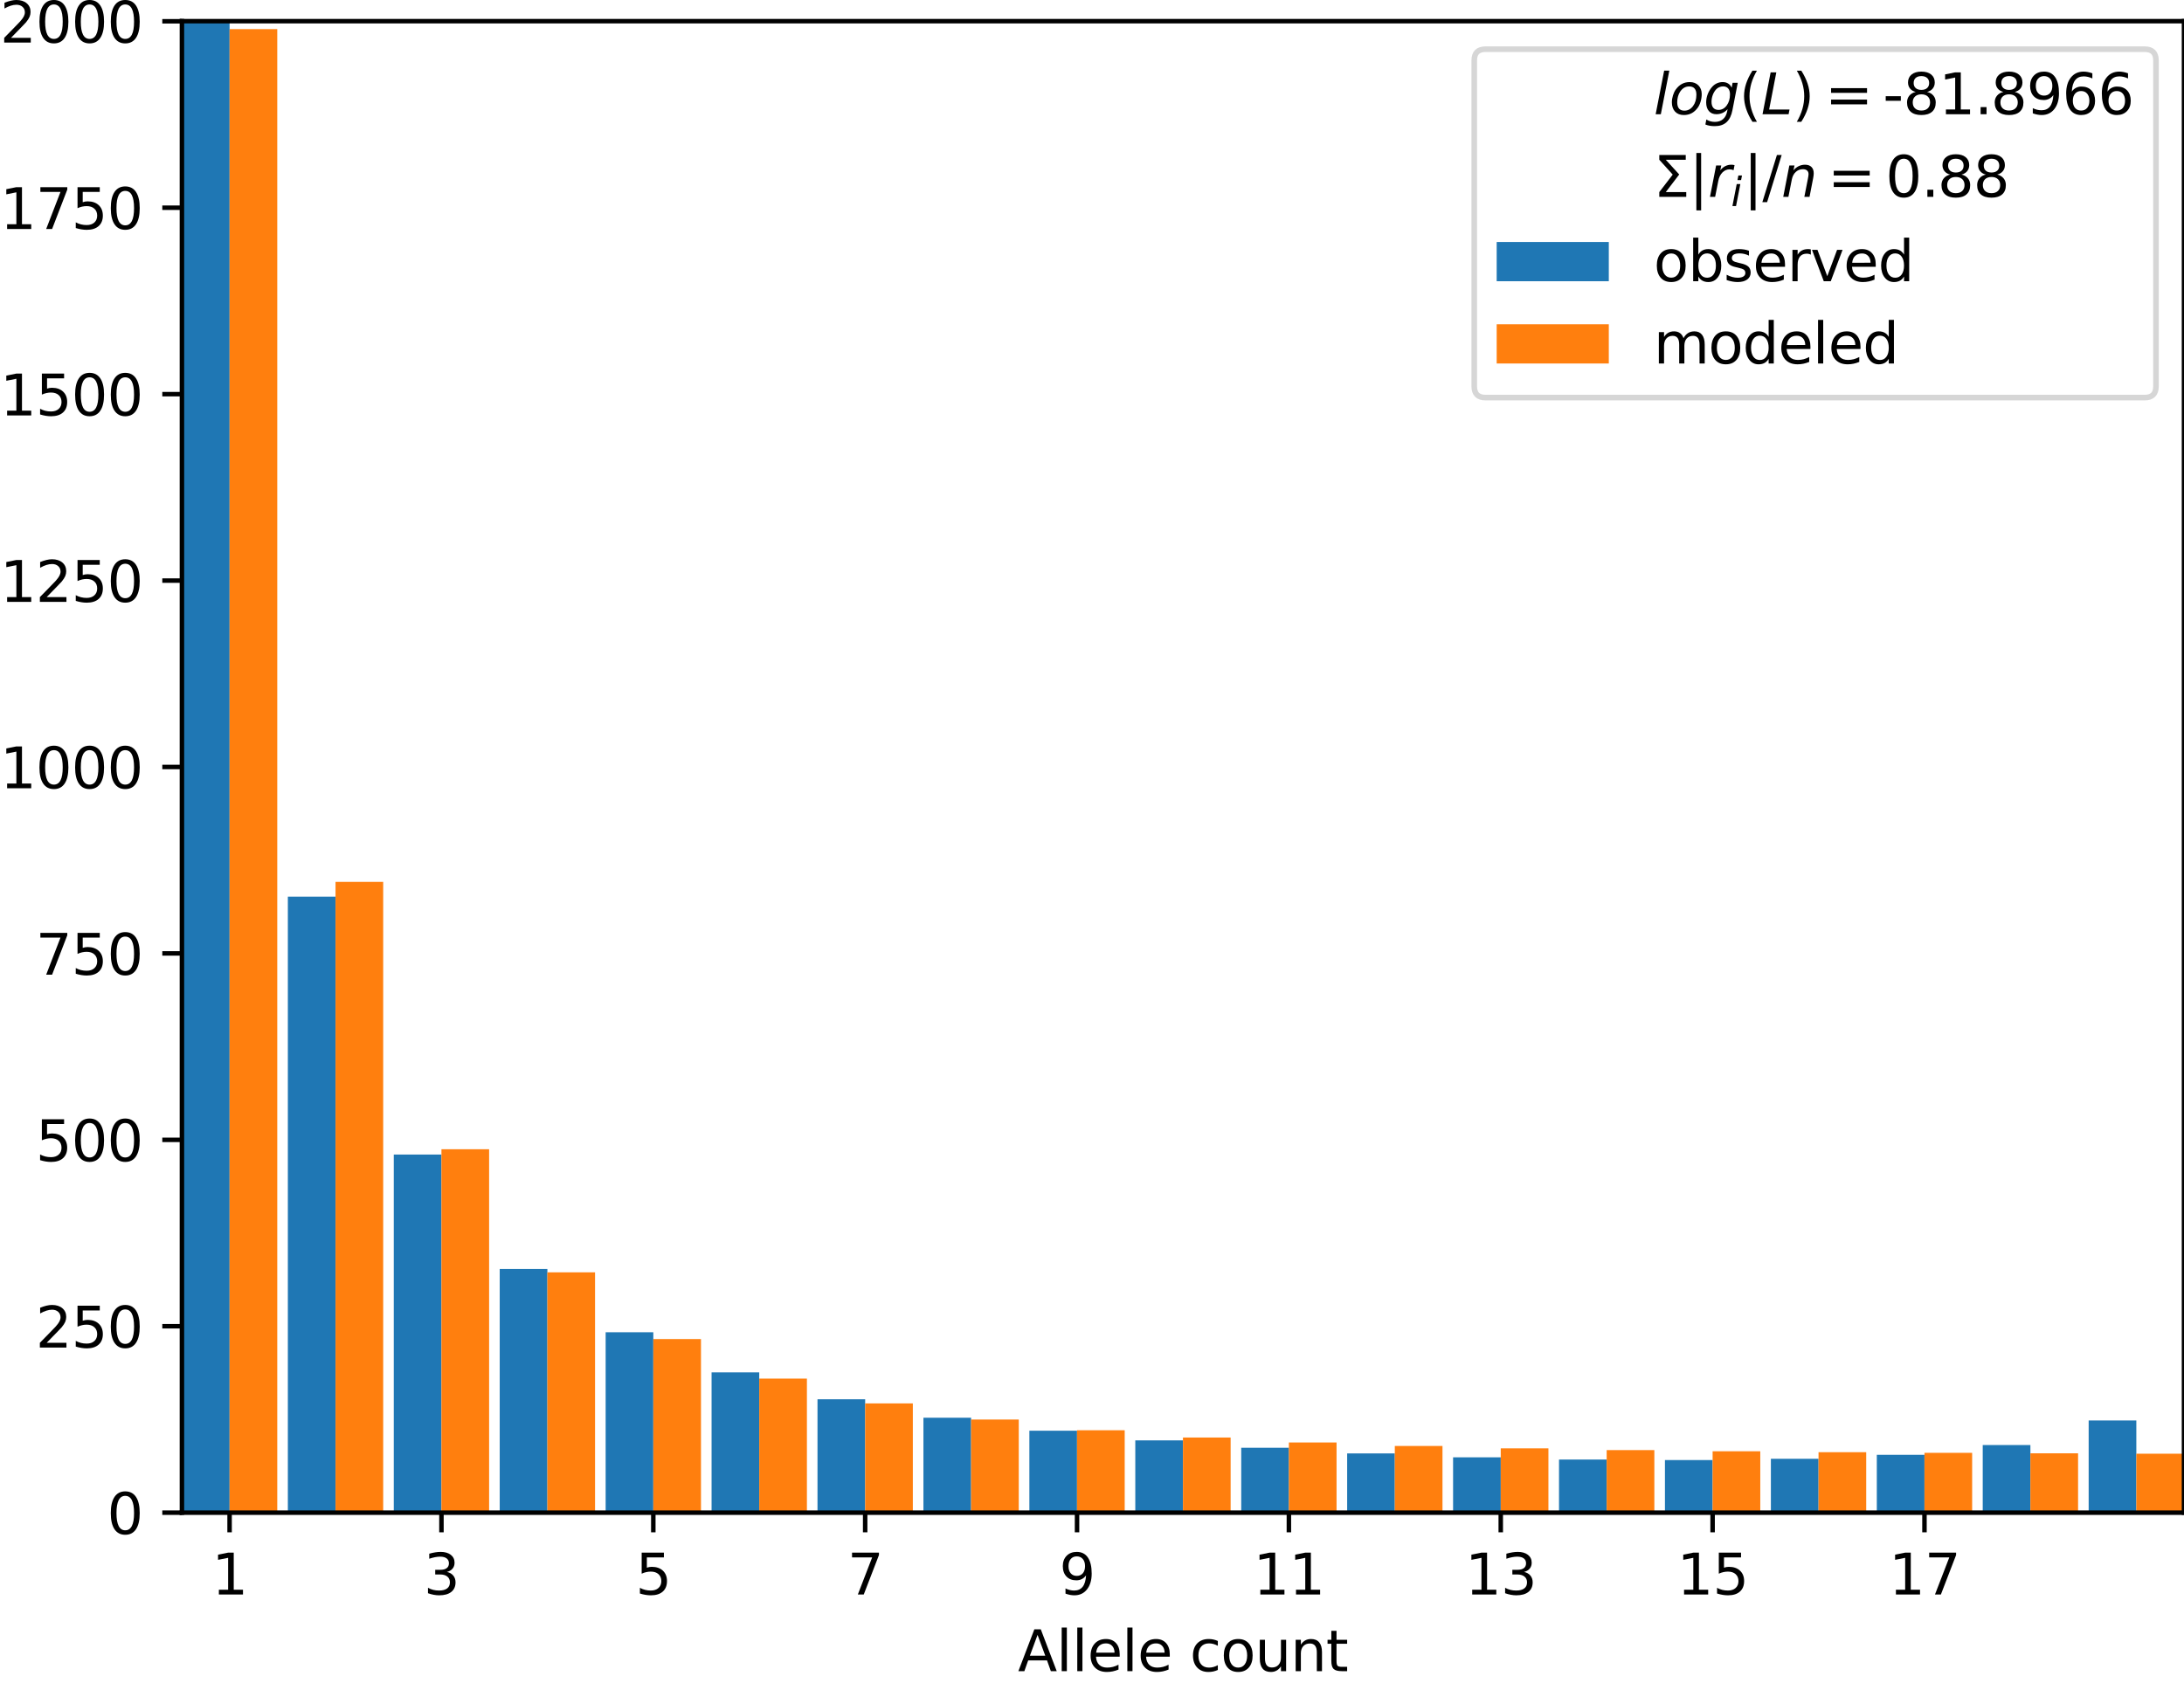 <?xml version="1.0" encoding="utf-8" standalone="no"?>
<!DOCTYPE svg PUBLIC "-//W3C//DTD SVG 1.1//EN"
  "http://www.w3.org/Graphics/SVG/1.1/DTD/svg11.dtd">
<svg height="300.247pt" version="1.1" viewBox="0 0 389.57 300.247" width="389.57pt" xmlns="http://www.w3.org/2000/svg" xmlns:xlink="http://www.w3.org/1999/xlink">
 <defs>
  <style type="text/css">*{stroke-linecap:butt;stroke-linejoin:round;}</style>
 </defs>
 <g id="figure_1">
  <g id="patch_1">
   <path d="M 0 300.247 
L 389.57 300.247 
L 389.57 0 
L 0 0 
z
" style="fill:#ffffff;"/>
  </g>
  <g id="axes_1">
   <g id="patch_2">
    <path d="M 32.45 269.891 
L 389.57 269.891 
L 389.57 3.779 
L 32.45 3.779 
z
" style="fill:#ffffff;"/>
   </g>
   <g id="patch_3">
    <path clip-path="url(#p13cda74106)" d="M 32.45 269.891 
L 40.953 269.891 
L 40.953 3.779 
L 32.45 3.779 
z
" style="fill:#1f77b4;"/>
   </g>
   <g id="patch_4">
    <path clip-path="url(#p13cda74106)" d="M 51.345 269.891 
L 59.848 269.891 
L 59.848 159.982 
L 51.345 159.982 
z
" style="fill:#1f77b4;"/>
   </g>
   <g id="patch_5">
    <path clip-path="url(#p13cda74106)" d="M 70.24 269.891 
L 78.743 269.891 
L 78.743 205.99 
L 70.24 205.99 
z
" style="fill:#1f77b4;"/>
   </g>
   <g id="patch_6">
    <path clip-path="url(#p13cda74106)" d="M 89.136 269.891 
L 97.639 269.891 
L 97.639 226.407 
L 89.136 226.407 
z
" style="fill:#1f77b4;"/>
   </g>
   <g id="patch_7">
    <path clip-path="url(#p13cda74106)" d="M 108.031 269.891 
L 116.534 269.891 
L 116.534 237.696 
L 108.031 237.696 
z
" style="fill:#1f77b4;"/>
   </g>
   <g id="patch_8">
    <path clip-path="url(#p13cda74106)" d="M 126.926 269.891 
L 135.429 269.891 
L 135.429 244.853 
L 126.926 244.853 
z
" style="fill:#1f77b4;"/>
   </g>
   <g id="patch_9">
    <path clip-path="url(#p13cda74106)" d="M 145.821 269.891 
L 154.324 269.891 
L 154.324 249.659 
L 145.821 249.659 
z
" style="fill:#1f77b4;"/>
   </g>
   <g id="patch_10">
    <path clip-path="url(#p13cda74106)" d="M 164.717 269.891 
L 173.22 269.891 
L 173.22 252.951 
L 164.717 252.951 
z
" style="fill:#1f77b4;"/>
   </g>
   <g id="patch_11">
    <path clip-path="url(#p13cda74106)" d="M 183.612 269.891 
L 192.115 269.891 
L 192.115 255.272 
L 183.612 255.272 
z
" style="fill:#1f77b4;"/>
   </g>
   <g id="patch_12">
    <path clip-path="url(#p13cda74106)" d="M 202.507 269.891 
L 211.01 269.891 
L 211.01 256.989 
L 202.507 256.989 
z
" style="fill:#1f77b4;"/>
   </g>
   <g id="patch_13">
    <path clip-path="url(#p13cda74106)" d="M 221.402 269.891 
L 229.905 269.891 
L 229.905 258.309 
L 221.402 258.309 
z
" style="fill:#1f77b4;"/>
   </g>
   <g id="patch_14">
    <path clip-path="url(#p13cda74106)" d="M 240.298 269.891 
L 248.8 269.891 
L 248.8 259.314 
L 240.298 259.314 
z
" style="fill:#1f77b4;"/>
   </g>
   <g id="patch_15">
    <path clip-path="url(#p13cda74106)" d="M 259.193 269.891 
L 267.696 269.891 
L 267.696 260.013 
L 259.193 260.013 
z
" style="fill:#1f77b4;"/>
   </g>
   <g id="patch_16">
    <path clip-path="url(#p13cda74106)" d="M 278.088 269.891 
L 286.591 269.891 
L 286.591 260.405 
L 278.088 260.405 
z
" style="fill:#1f77b4;"/>
   </g>
   <g id="patch_17">
    <path clip-path="url(#p13cda74106)" d="M 296.983 269.891 
L 305.486 269.891 
L 305.486 260.498 
L 296.983 260.498 
z
" style="fill:#1f77b4;"/>
   </g>
   <g id="patch_18">
    <path clip-path="url(#p13cda74106)" d="M 315.879 269.891 
L 324.381 269.891 
L 324.381 260.276 
L 315.879 260.276 
z
" style="fill:#1f77b4;"/>
   </g>
   <g id="patch_19">
    <path clip-path="url(#p13cda74106)" d="M 334.774 269.891 
L 343.277 269.891 
L 343.277 259.573 
L 334.774 259.573 
z
" style="fill:#1f77b4;"/>
   </g>
   <g id="patch_20">
    <path clip-path="url(#p13cda74106)" d="M 353.669 269.891 
L 362.172 269.891 
L 362.172 257.819 
L 353.669 257.819 
z
" style="fill:#1f77b4;"/>
   </g>
   <g id="patch_21">
    <path clip-path="url(#p13cda74106)" d="M 372.564 269.891 
L 381.067 269.891 
L 381.067 253.435 
L 372.564 253.435 
z
" style="fill:#1f77b4;"/>
   </g>
   <g id="patch_22">
    <path clip-path="url(#p13cda74106)" d="M 40.953 269.891 
L 49.456 269.891 
L 49.456 5.192 
L 40.953 5.192 
z
" style="fill:#ff7f0e;"/>
   </g>
   <g id="patch_23">
    <path clip-path="url(#p13cda74106)" d="M 59.848 269.891 
L 68.351 269.891 
L 68.351 157.341 
L 59.848 157.341 
z
" style="fill:#ff7f0e;"/>
   </g>
   <g id="patch_24">
    <path clip-path="url(#p13cda74106)" d="M 78.743 269.891 
L 87.246 269.891 
L 87.246 205.052 
L 78.743 205.052 
z
" style="fill:#ff7f0e;"/>
   </g>
   <g id="patch_25">
    <path clip-path="url(#p13cda74106)" d="M 97.639 269.891 
L 106.141 269.891 
L 106.141 227.007 
L 97.639 227.007 
z
" style="fill:#ff7f0e;"/>
   </g>
   <g id="patch_26">
    <path clip-path="url(#p13cda74106)" d="M 116.534 269.891 
L 125.037 269.891 
L 125.037 238.912 
L 116.534 238.912 
z
" style="fill:#ff7f0e;"/>
   </g>
   <g id="patch_27">
    <path clip-path="url(#p13cda74106)" d="M 135.429 269.891 
L 143.932 269.891 
L 143.932 245.973 
L 135.429 245.973 
z
" style="fill:#ff7f0e;"/>
   </g>
   <g id="patch_28">
    <path clip-path="url(#p13cda74106)" d="M 154.324 269.891 
L 162.827 269.891 
L 162.827 250.397 
L 154.324 250.397 
z
" style="fill:#ff7f0e;"/>
   </g>
   <g id="patch_29">
    <path clip-path="url(#p13cda74106)" d="M 173.22 269.891 
L 181.722 269.891 
L 181.722 253.271 
L 173.22 253.271 
z
" style="fill:#ff7f0e;"/>
   </g>
   <g id="patch_30">
    <path clip-path="url(#p13cda74106)" d="M 192.115 269.891 
L 200.618 269.891 
L 200.618 255.184 
L 192.115 255.184 
z
" style="fill:#ff7f0e;"/>
   </g>
   <g id="patch_31">
    <path clip-path="url(#p13cda74106)" d="M 211.01 269.891 
L 219.513 269.891 
L 219.513 256.48 
L 211.01 256.48 
z
" style="fill:#ff7f0e;"/>
   </g>
   <g id="patch_32">
    <path clip-path="url(#p13cda74106)" d="M 229.905 269.891 
L 238.408 269.891 
L 238.408 257.37 
L 229.905 257.37 
z
" style="fill:#ff7f0e;"/>
   </g>
   <g id="patch_33">
    <path clip-path="url(#p13cda74106)" d="M 248.8 269.891 
L 257.303 269.891 
L 257.303 257.987 
L 248.8 257.987 
z
" style="fill:#ff7f0e;"/>
   </g>
   <g id="patch_34">
    <path clip-path="url(#p13cda74106)" d="M 267.696 269.891 
L 276.199 269.891 
L 276.199 258.418 
L 267.696 258.418 
z
" style="fill:#ff7f0e;"/>
   </g>
   <g id="patch_35">
    <path clip-path="url(#p13cda74106)" d="M 286.591 269.891 
L 295.094 269.891 
L 295.094 258.722 
L 286.591 258.722 
z
" style="fill:#ff7f0e;"/>
   </g>
   <g id="patch_36">
    <path clip-path="url(#p13cda74106)" d="M 305.486 269.891 
L 313.989 269.891 
L 313.989 258.939 
L 305.486 258.939 
z
" style="fill:#ff7f0e;"/>
   </g>
   <g id="patch_37">
    <path clip-path="url(#p13cda74106)" d="M 324.381 269.891 
L 332.884 269.891 
L 332.884 259.097 
L 324.381 259.097 
z
" style="fill:#ff7f0e;"/>
   </g>
   <g id="patch_38">
    <path clip-path="url(#p13cda74106)" d="M 343.277 269.891 
L 351.78 269.891 
L 351.78 259.212 
L 343.277 259.212 
z
" style="fill:#ff7f0e;"/>
   </g>
   <g id="patch_39">
    <path clip-path="url(#p13cda74106)" d="M 362.172 269.891 
L 370.675 269.891 
L 370.675 259.3 
L 362.172 259.3 
z
" style="fill:#ff7f0e;"/>
   </g>
   <g id="patch_40">
    <path clip-path="url(#p13cda74106)" d="M 381.067 269.891 
L 389.57 269.891 
L 389.57 259.368 
L 381.067 259.368 
z
" style="fill:#ff7f0e;"/>
   </g>
   <g id="matplotlib.axis_1">
    <g id="xtick_1">
     <g id="line2d_1">
      <defs>
       <path d="M 0 0 
L 0 3.5 
" id="md0157e861e" style="stroke:#000000;stroke-width:0.8;"/>
      </defs>
      <g>
       <use style="stroke:#000000;stroke-width:0.8;" x="40.953" xlink:href="#md0157e861e" y="269.891"/>
      </g>
     </g>
     <g id="text_1">
      <!-- 1 -->
      <g transform="translate(37.772 284.489)scale(0.1 -0.1)">
       <defs>
        <path d="M 794 531 
L 1825 531 
L 1825 4091 
L 703 3866 
L 703 4441 
L 1819 4666 
L 2450 4666 
L 2450 531 
L 3481 531 
L 3481 0 
L 794 0 
L 794 531 
z
" id="DejaVuSans-31" transform="scale(0.016)"/>
       </defs>
       <use xlink:href="#DejaVuSans-31"/>
      </g>
     </g>
    </g>
    <g id="xtick_2">
     <g id="line2d_2">
      <g>
       <use style="stroke:#000000;stroke-width:0.8;" x="78.743" xlink:href="#md0157e861e" y="269.891"/>
      </g>
     </g>
     <g id="text_2">
      <!-- 3 -->
      <g transform="translate(75.562 284.489)scale(0.1 -0.1)">
       <defs>
        <path d="M 2597 2516 
Q 3050 2419 3304 2112 
Q 3559 1806 3559 1356 
Q 3559 666 3084 287 
Q 2609 -91 1734 -91 
Q 1441 -91 1130 -33 
Q 819 25 488 141 
L 488 750 
Q 750 597 1062 519 
Q 1375 441 1716 441 
Q 2309 441 2620 675 
Q 2931 909 2931 1356 
Q 2931 1769 2642 2001 
Q 2353 2234 1838 2234 
L 1294 2234 
L 1294 2753 
L 1863 2753 
Q 2328 2753 2575 2939 
Q 2822 3125 2822 3475 
Q 2822 3834 2567 4026 
Q 2313 4219 1838 4219 
Q 1578 4219 1281 4162 
Q 984 4106 628 3988 
L 628 4550 
Q 988 4650 1302 4700 
Q 1616 4750 1894 4750 
Q 2613 4750 3031 4423 
Q 3450 4097 3450 3541 
Q 3450 3153 3228 2886 
Q 3006 2619 2597 2516 
z
" id="DejaVuSans-33" transform="scale(0.016)"/>
       </defs>
       <use xlink:href="#DejaVuSans-33"/>
      </g>
     </g>
    </g>
    <g id="xtick_3">
     <g id="line2d_3">
      <g>
       <use style="stroke:#000000;stroke-width:0.8;" x="116.534" xlink:href="#md0157e861e" y="269.891"/>
      </g>
     </g>
     <g id="text_3">
      <!-- 5 -->
      <g transform="translate(113.353 284.489)scale(0.1 -0.1)">
       <defs>
        <path d="M 691 4666 
L 3169 4666 
L 3169 4134 
L 1269 4134 
L 1269 2991 
Q 1406 3038 1543 3061 
Q 1681 3084 1819 3084 
Q 2600 3084 3056 2656 
Q 3513 2228 3513 1497 
Q 3513 744 3044 326 
Q 2575 -91 1722 -91 
Q 1428 -91 1123 -41 
Q 819 9 494 109 
L 494 744 
Q 775 591 1075 516 
Q 1375 441 1709 441 
Q 2250 441 2565 725 
Q 2881 1009 2881 1497 
Q 2881 1984 2565 2268 
Q 2250 2553 1709 2553 
Q 1456 2553 1204 2497 
Q 953 2441 691 2322 
L 691 4666 
z
" id="DejaVuSans-35" transform="scale(0.016)"/>
       </defs>
       <use xlink:href="#DejaVuSans-35"/>
      </g>
     </g>
    </g>
    <g id="xtick_4">
     <g id="line2d_4">
      <g>
       <use style="stroke:#000000;stroke-width:0.8;" x="154.324" xlink:href="#md0157e861e" y="269.891"/>
      </g>
     </g>
     <g id="text_4">
      <!-- 7 -->
      <g transform="translate(151.143 284.489)scale(0.1 -0.1)">
       <defs>
        <path d="M 525 4666 
L 3525 4666 
L 3525 4397 
L 1831 0 
L 1172 0 
L 2766 4134 
L 525 4134 
L 525 4666 
z
" id="DejaVuSans-37" transform="scale(0.016)"/>
       </defs>
       <use xlink:href="#DejaVuSans-37"/>
      </g>
     </g>
    </g>
    <g id="xtick_5">
     <g id="line2d_5">
      <g>
       <use style="stroke:#000000;stroke-width:0.8;" x="192.115" xlink:href="#md0157e861e" y="269.891"/>
      </g>
     </g>
     <g id="text_5">
      <!-- 9 -->
      <g transform="translate(188.934 284.489)scale(0.1 -0.1)">
       <defs>
        <path d="M 703 97 
L 703 672 
Q 941 559 1184 500 
Q 1428 441 1663 441 
Q 2288 441 2617 861 
Q 2947 1281 2994 2138 
Q 2813 1869 2534 1725 
Q 2256 1581 1919 1581 
Q 1219 1581 811 2004 
Q 403 2428 403 3163 
Q 403 3881 828 4315 
Q 1253 4750 1959 4750 
Q 2769 4750 3195 4129 
Q 3622 3509 3622 2328 
Q 3622 1225 3098 567 
Q 2575 -91 1691 -91 
Q 1453 -91 1209 -44 
Q 966 3 703 97 
z
M 1959 2075 
Q 2384 2075 2632 2365 
Q 2881 2656 2881 3163 
Q 2881 3666 2632 3958 
Q 2384 4250 1959 4250 
Q 1534 4250 1286 3958 
Q 1038 3666 1038 3163 
Q 1038 2656 1286 2365 
Q 1534 2075 1959 2075 
z
" id="DejaVuSans-39" transform="scale(0.016)"/>
       </defs>
       <use xlink:href="#DejaVuSans-39"/>
      </g>
     </g>
    </g>
    <g id="xtick_6">
     <g id="line2d_6">
      <g>
       <use style="stroke:#000000;stroke-width:0.8;" x="229.905" xlink:href="#md0157e861e" y="269.891"/>
      </g>
     </g>
     <g id="text_6">
      <!-- 11 -->
      <g transform="translate(223.543 284.489)scale(0.1 -0.1)">
       <use xlink:href="#DejaVuSans-31"/>
       <use x="63.623" xlink:href="#DejaVuSans-31"/>
      </g>
     </g>
    </g>
    <g id="xtick_7">
     <g id="line2d_7">
      <g>
       <use style="stroke:#000000;stroke-width:0.8;" x="267.696" xlink:href="#md0157e861e" y="269.891"/>
      </g>
     </g>
     <g id="text_7">
      <!-- 13 -->
      <g transform="translate(261.333 284.489)scale(0.1 -0.1)">
       <use xlink:href="#DejaVuSans-31"/>
       <use x="63.623" xlink:href="#DejaVuSans-33"/>
      </g>
     </g>
    </g>
    <g id="xtick_8">
     <g id="line2d_8">
      <g>
       <use style="stroke:#000000;stroke-width:0.8;" x="305.486" xlink:href="#md0157e861e" y="269.891"/>
      </g>
     </g>
     <g id="text_8">
      <!-- 15 -->
      <g transform="translate(299.124 284.489)scale(0.1 -0.1)">
       <use xlink:href="#DejaVuSans-31"/>
       <use x="63.623" xlink:href="#DejaVuSans-35"/>
      </g>
     </g>
    </g>
    <g id="xtick_9">
     <g id="line2d_9">
      <g>
       <use style="stroke:#000000;stroke-width:0.8;" x="343.277" xlink:href="#md0157e861e" y="269.891"/>
      </g>
     </g>
     <g id="text_9">
      <!-- 17 -->
      <g transform="translate(336.914 284.489)scale(0.1 -0.1)">
       <use xlink:href="#DejaVuSans-31"/>
       <use x="63.623" xlink:href="#DejaVuSans-37"/>
      </g>
     </g>
    </g>
    <g id="text_10">
     <!-- Allele count -->
     <g transform="translate(181.574 298.167)scale(0.1 -0.1)">
      <defs>
       <path d="M 2188 4044 
L 1331 1722 
L 3047 1722 
L 2188 4044 
z
M 1831 4666 
L 2547 4666 
L 4325 0 
L 3669 0 
L 3244 1197 
L 1141 1197 
L 716 0 
L 50 0 
L 1831 4666 
z
" id="DejaVuSans-41" transform="scale(0.016)"/>
       <path d="M 603 4863 
L 1178 4863 
L 1178 0 
L 603 0 
L 603 4863 
z
" id="DejaVuSans-6c" transform="scale(0.016)"/>
       <path d="M 3597 1894 
L 3597 1613 
L 953 1613 
Q 991 1019 1311 708 
Q 1631 397 2203 397 
Q 2534 397 2845 478 
Q 3156 559 3463 722 
L 3463 178 
Q 3153 47 2828 -22 
Q 2503 -91 2169 -91 
Q 1331 -91 842 396 
Q 353 884 353 1716 
Q 353 2575 817 3079 
Q 1281 3584 2069 3584 
Q 2775 3584 3186 3129 
Q 3597 2675 3597 1894 
z
M 3022 2063 
Q 3016 2534 2758 2815 
Q 2500 3097 2075 3097 
Q 1594 3097 1305 2825 
Q 1016 2553 972 2059 
L 3022 2063 
z
" id="DejaVuSans-65" transform="scale(0.016)"/>
       <path id="DejaVuSans-20" transform="scale(0.016)"/>
       <path d="M 3122 3366 
L 3122 2828 
Q 2878 2963 2633 3030 
Q 2388 3097 2138 3097 
Q 1578 3097 1268 2742 
Q 959 2388 959 1747 
Q 959 1106 1268 751 
Q 1578 397 2138 397 
Q 2388 397 2633 464 
Q 2878 531 3122 666 
L 3122 134 
Q 2881 22 2623 -34 
Q 2366 -91 2075 -91 
Q 1284 -91 818 406 
Q 353 903 353 1747 
Q 353 2603 823 3093 
Q 1294 3584 2113 3584 
Q 2378 3584 2631 3529 
Q 2884 3475 3122 3366 
z
" id="DejaVuSans-63" transform="scale(0.016)"/>
       <path d="M 1959 3097 
Q 1497 3097 1228 2736 
Q 959 2375 959 1747 
Q 959 1119 1226 758 
Q 1494 397 1959 397 
Q 2419 397 2687 759 
Q 2956 1122 2956 1747 
Q 2956 2369 2687 2733 
Q 2419 3097 1959 3097 
z
M 1959 3584 
Q 2709 3584 3137 3096 
Q 3566 2609 3566 1747 
Q 3566 888 3137 398 
Q 2709 -91 1959 -91 
Q 1206 -91 779 398 
Q 353 888 353 1747 
Q 353 2609 779 3096 
Q 1206 3584 1959 3584 
z
" id="DejaVuSans-6f" transform="scale(0.016)"/>
       <path d="M 544 1381 
L 544 3500 
L 1119 3500 
L 1119 1403 
Q 1119 906 1312 657 
Q 1506 409 1894 409 
Q 2359 409 2629 706 
Q 2900 1003 2900 1516 
L 2900 3500 
L 3475 3500 
L 3475 0 
L 2900 0 
L 2900 538 
Q 2691 219 2414 64 
Q 2138 -91 1772 -91 
Q 1169 -91 856 284 
Q 544 659 544 1381 
z
M 1991 3584 
L 1991 3584 
z
" id="DejaVuSans-75" transform="scale(0.016)"/>
       <path d="M 3513 2113 
L 3513 0 
L 2938 0 
L 2938 2094 
Q 2938 2591 2744 2837 
Q 2550 3084 2163 3084 
Q 1697 3084 1428 2787 
Q 1159 2491 1159 1978 
L 1159 0 
L 581 0 
L 581 3500 
L 1159 3500 
L 1159 2956 
Q 1366 3272 1645 3428 
Q 1925 3584 2291 3584 
Q 2894 3584 3203 3211 
Q 3513 2838 3513 2113 
z
" id="DejaVuSans-6e" transform="scale(0.016)"/>
       <path d="M 1172 4494 
L 1172 3500 
L 2356 3500 
L 2356 3053 
L 1172 3053 
L 1172 1153 
Q 1172 725 1289 603 
Q 1406 481 1766 481 
L 2356 481 
L 2356 0 
L 1766 0 
Q 1100 0 847 248 
Q 594 497 594 1153 
L 594 3053 
L 172 3053 
L 172 3500 
L 594 3500 
L 594 4494 
L 1172 4494 
z
" id="DejaVuSans-74" transform="scale(0.016)"/>
      </defs>
      <use xlink:href="#DejaVuSans-41"/>
      <use x="68.408" xlink:href="#DejaVuSans-6c"/>
      <use x="96.191" xlink:href="#DejaVuSans-6c"/>
      <use x="123.975" xlink:href="#DejaVuSans-65"/>
      <use x="185.498" xlink:href="#DejaVuSans-6c"/>
      <use x="213.281" xlink:href="#DejaVuSans-65"/>
      <use x="274.805" xlink:href="#DejaVuSans-20"/>
      <use x="306.592" xlink:href="#DejaVuSans-63"/>
      <use x="361.572" xlink:href="#DejaVuSans-6f"/>
      <use x="422.754" xlink:href="#DejaVuSans-75"/>
      <use x="486.133" xlink:href="#DejaVuSans-6e"/>
      <use x="549.512" xlink:href="#DejaVuSans-74"/>
     </g>
    </g>
   </g>
   <g id="matplotlib.axis_2">
    <g id="ytick_1">
     <g id="line2d_10">
      <defs>
       <path d="M 0 0 
L -3.5 0 
" id="mc5be5bff70" style="stroke:#000000;stroke-width:0.8;"/>
      </defs>
      <g>
       <use style="stroke:#000000;stroke-width:0.8;" x="32.45" xlink:href="#mc5be5bff70" y="269.891"/>
      </g>
     </g>
     <g id="text_11">
      <!-- 0 -->
      <g transform="translate(19.087 273.69)scale(0.1 -0.1)">
       <defs>
        <path d="M 2034 4250 
Q 1547 4250 1301 3770 
Q 1056 3291 1056 2328 
Q 1056 1369 1301 889 
Q 1547 409 2034 409 
Q 2525 409 2770 889 
Q 3016 1369 3016 2328 
Q 3016 3291 2770 3770 
Q 2525 4250 2034 4250 
z
M 2034 4750 
Q 2819 4750 3233 4129 
Q 3647 3509 3647 2328 
Q 3647 1150 3233 529 
Q 2819 -91 2034 -91 
Q 1250 -91 836 529 
Q 422 1150 422 2328 
Q 422 3509 836 4129 
Q 1250 4750 2034 4750 
z
" id="DejaVuSans-30" transform="scale(0.016)"/>
       </defs>
       <use xlink:href="#DejaVuSans-30"/>
      </g>
     </g>
    </g>
    <g id="ytick_2">
     <g id="line2d_11">
      <g>
       <use style="stroke:#000000;stroke-width:0.8;" x="32.45" xlink:href="#mc5be5bff70" y="236.629"/>
      </g>
     </g>
     <g id="text_12">
      <!-- 250 -->
      <g transform="translate(6.362 240.429)scale(0.1 -0.1)">
       <defs>
        <path d="M 1228 531 
L 3431 531 
L 3431 0 
L 469 0 
L 469 531 
Q 828 903 1448 1529 
Q 2069 2156 2228 2338 
Q 2531 2678 2651 2914 
Q 2772 3150 2772 3378 
Q 2772 3750 2511 3984 
Q 2250 4219 1831 4219 
Q 1534 4219 1204 4116 
Q 875 4013 500 3803 
L 500 4441 
Q 881 4594 1212 4672 
Q 1544 4750 1819 4750 
Q 2544 4750 2975 4387 
Q 3406 4025 3406 3419 
Q 3406 3131 3298 2873 
Q 3191 2616 2906 2266 
Q 2828 2175 2409 1742 
Q 1991 1309 1228 531 
z
" id="DejaVuSans-32" transform="scale(0.016)"/>
       </defs>
       <use xlink:href="#DejaVuSans-32"/>
       <use x="63.623" xlink:href="#DejaVuSans-35"/>
       <use x="127.246" xlink:href="#DejaVuSans-30"/>
      </g>
     </g>
    </g>
    <g id="ytick_3">
     <g id="line2d_12">
      <g>
       <use style="stroke:#000000;stroke-width:0.8;" x="32.45" xlink:href="#mc5be5bff70" y="203.368"/>
      </g>
     </g>
     <g id="text_13">
      <!-- 500 -->
      <g transform="translate(6.362 207.167)scale(0.1 -0.1)">
       <use xlink:href="#DejaVuSans-35"/>
       <use x="63.623" xlink:href="#DejaVuSans-30"/>
       <use x="127.246" xlink:href="#DejaVuSans-30"/>
      </g>
     </g>
    </g>
    <g id="ytick_4">
     <g id="line2d_13">
      <g>
       <use style="stroke:#000000;stroke-width:0.8;" x="32.45" xlink:href="#mc5be5bff70" y="170.106"/>
      </g>
     </g>
     <g id="text_14">
      <!-- 750 -->
      <g transform="translate(6.362 173.906)scale(0.1 -0.1)">
       <use xlink:href="#DejaVuSans-37"/>
       <use x="63.623" xlink:href="#DejaVuSans-35"/>
       <use x="127.246" xlink:href="#DejaVuSans-30"/>
      </g>
     </g>
    </g>
    <g id="ytick_5">
     <g id="line2d_14">
      <g>
       <use style="stroke:#000000;stroke-width:0.8;" x="32.45" xlink:href="#mc5be5bff70" y="136.845"/>
      </g>
     </g>
     <g id="text_15">
      <!-- 1000 -->
      <g transform="translate(0 140.644)scale(0.1 -0.1)">
       <use xlink:href="#DejaVuSans-31"/>
       <use x="63.623" xlink:href="#DejaVuSans-30"/>
       <use x="127.246" xlink:href="#DejaVuSans-30"/>
       <use x="190.869" xlink:href="#DejaVuSans-30"/>
      </g>
     </g>
    </g>
    <g id="ytick_6">
     <g id="line2d_15">
      <g>
       <use style="stroke:#000000;stroke-width:0.8;" x="32.45" xlink:href="#mc5be5bff70" y="103.584"/>
      </g>
     </g>
     <g id="text_16">
      <!-- 1250 -->
      <g transform="translate(0 107.383)scale(0.1 -0.1)">
       <use xlink:href="#DejaVuSans-31"/>
       <use x="63.623" xlink:href="#DejaVuSans-32"/>
       <use x="127.246" xlink:href="#DejaVuSans-35"/>
       <use x="190.869" xlink:href="#DejaVuSans-30"/>
      </g>
     </g>
    </g>
    <g id="ytick_7">
     <g id="line2d_16">
      <g>
       <use style="stroke:#000000;stroke-width:0.8;" x="32.45" xlink:href="#mc5be5bff70" y="70.322"/>
      </g>
     </g>
     <g id="text_17">
      <!-- 1500 -->
      <g transform="translate(0 74.121)scale(0.1 -0.1)">
       <use xlink:href="#DejaVuSans-31"/>
       <use x="63.623" xlink:href="#DejaVuSans-35"/>
       <use x="127.246" xlink:href="#DejaVuSans-30"/>
       <use x="190.869" xlink:href="#DejaVuSans-30"/>
      </g>
     </g>
    </g>
    <g id="ytick_8">
     <g id="line2d_17">
      <g>
       <use style="stroke:#000000;stroke-width:0.8;" x="32.45" xlink:href="#mc5be5bff70" y="37.061"/>
      </g>
     </g>
     <g id="text_18">
      <!-- 1750 -->
      <g transform="translate(0 40.86)scale(0.1 -0.1)">
       <use xlink:href="#DejaVuSans-31"/>
       <use x="63.623" xlink:href="#DejaVuSans-37"/>
       <use x="127.246" xlink:href="#DejaVuSans-35"/>
       <use x="190.869" xlink:href="#DejaVuSans-30"/>
      </g>
     </g>
    </g>
    <g id="ytick_9">
     <g id="line2d_18">
      <g>
       <use style="stroke:#000000;stroke-width:0.8;" x="32.45" xlink:href="#mc5be5bff70" y="3.799"/>
      </g>
     </g>
     <g id="text_19">
      <!-- 2000 -->
      <g transform="translate(0 7.598)scale(0.1 -0.1)">
       <use xlink:href="#DejaVuSans-32"/>
       <use x="63.623" xlink:href="#DejaVuSans-30"/>
       <use x="127.246" xlink:href="#DejaVuSans-30"/>
       <use x="190.869" xlink:href="#DejaVuSans-30"/>
      </g>
     </g>
    </g>
   </g>
   <g id="line2d_19">
    <path clip-path="url(#p13cda74106)" d="M 36.701 269.891 
" style="fill:none;stroke:#1f77b4;stroke-linecap:square;stroke-opacity:0;stroke-width:1.5;"/>
   </g>
   <g id="line2d_20">
    <path clip-path="url(#p13cda74106)" d="M 36.701 269.891 
" style="fill:none;stroke:#ff7f0e;stroke-linecap:square;stroke-opacity:0;stroke-width:1.5;"/>
   </g>
   <g id="patch_41">
    <path d="M 32.45 269.891 
L 32.45 3.779 
" style="fill:none;stroke:#000000;stroke-linecap:square;stroke-linejoin:miter;stroke-width:0.8;"/>
   </g>
   <g id="patch_42">
    <path d="M 389.57 269.891 
L 389.57 3.779 
" style="fill:none;stroke:#000000;stroke-linecap:square;stroke-linejoin:miter;stroke-width:0.8;"/>
   </g>
   <g id="patch_43">
    <path d="M 32.45 269.891 
L 389.57 269.891 
" style="fill:none;stroke:#000000;stroke-linecap:square;stroke-linejoin:miter;stroke-width:0.8;"/>
   </g>
   <g id="patch_44">
    <path d="M 32.45 3.779 
L 389.57 3.779 
" style="fill:none;stroke:#000000;stroke-linecap:square;stroke-linejoin:miter;stroke-width:0.8;"/>
   </g>
   <g id="legend_1">
    <g id="patch_45">
     <path d="M 264.97 70.935 
L 382.57 70.935 
Q 384.57 70.935 384.57 68.935 
L 384.57 10.779 
Q 384.57 8.779 382.57 8.779 
L 264.97 8.779 
Q 262.97 8.779 262.97 10.779 
L 262.97 68.935 
Q 262.97 70.935 264.97 70.935 
z
" style="fill:#ffffff;opacity:0.8;stroke:#cccccc;stroke-linejoin:miter;"/>
    </g>
    <g id="line2d_21">
     <path d="M 266.97 16.879 
L 286.97 16.879 
" style="fill:none;stroke:#1f77b4;stroke-linecap:square;stroke-opacity:0;stroke-width:1.5;"/>
    </g>
    <g id="line2d_22"/>
    <g id="text_20">
     <!-- $log(L)=$-81.8966 -->
     <g transform="translate(294.97 20.379)scale(0.1 -0.1)">
      <defs>
       <path d="M 1172 4863 
L 1747 4863 
L 800 0 
L 225 0 
L 1172 4863 
z
" id="DejaVuSans-Oblique-6c" transform="scale(0.016)"/>
       <path d="M 1625 -91 
Q 1009 -91 651 289 
Q 294 669 294 1325 
Q 294 1706 417 2101 
Q 541 2497 738 2766 
Q 1047 3184 1428 3384 
Q 1809 3584 2291 3584 
Q 2888 3584 3255 3212 
Q 3622 2841 3622 2241 
Q 3622 1825 3500 1412 
Q 3378 1000 3181 728 
Q 2875 309 2494 109 
Q 2113 -91 1625 -91 
z
M 891 1344 
Q 891 869 1089 633 
Q 1288 397 1691 397 
Q 2269 397 2648 901 
Q 3028 1406 3028 2181 
Q 3028 2634 2825 2865 
Q 2622 3097 2228 3097 
Q 1903 3097 1650 2945 
Q 1397 2794 1197 2484 
Q 1050 2253 970 1956 
Q 891 1659 891 1344 
z
" id="DejaVuSans-Oblique-6f" transform="scale(0.016)"/>
       <path d="M 3816 3500 
L 3219 434 
Q 3047 -456 2561 -893 
Q 2075 -1331 1253 -1331 
Q 950 -1331 690 -1286 
Q 431 -1241 206 -1147 
L 313 -588 
Q 525 -725 762 -790 
Q 1000 -856 1269 -856 
Q 1816 -856 2167 -557 
Q 2519 -259 2631 300 
L 2681 563 
Q 2441 288 2122 144 
Q 1803 0 1434 0 
Q 903 0 598 351 
Q 294 703 294 1319 
Q 294 1803 478 2267 
Q 663 2731 997 3091 
Q 1219 3328 1514 3456 
Q 1809 3584 2131 3584 
Q 2484 3584 2746 3420 
Q 3009 3256 3138 2956 
L 3238 3500 
L 3816 3500 
z
M 2950 2216 
Q 2950 2641 2750 2872 
Q 2550 3103 2181 3103 
Q 1953 3103 1747 3012 
Q 1541 2922 1394 2759 
Q 1156 2491 1023 2127 
Q 891 1763 891 1375 
Q 891 944 1092 712 
Q 1294 481 1672 481 
Q 2219 481 2584 976 
Q 2950 1472 2950 2216 
z
" id="DejaVuSans-Oblique-67" transform="scale(0.016)"/>
       <path d="M 1984 4856 
Q 1566 4138 1362 3434 
Q 1159 2731 1159 2009 
Q 1159 1288 1364 580 
Q 1569 -128 1984 -844 
L 1484 -844 
Q 1016 -109 783 600 
Q 550 1309 550 2009 
Q 550 2706 781 3412 
Q 1013 4119 1484 4856 
L 1984 4856 
z
" id="DejaVuSans-28" transform="scale(0.016)"/>
       <path d="M 1075 4666 
L 1709 4666 
L 909 525 
L 3181 525 
L 3078 0 
L 172 0 
L 1075 4666 
z
" id="DejaVuSans-Oblique-4c" transform="scale(0.016)"/>
       <path d="M 513 4856 
L 1013 4856 
Q 1481 4119 1714 3412 
Q 1947 2706 1947 2009 
Q 1947 1309 1714 600 
Q 1481 -109 1013 -844 
L 513 -844 
Q 928 -128 1133 580 
Q 1338 1288 1338 2009 
Q 1338 2731 1133 3434 
Q 928 4138 513 4856 
z
" id="DejaVuSans-29" transform="scale(0.016)"/>
       <path d="M 678 2906 
L 4684 2906 
L 4684 2381 
L 678 2381 
L 678 2906 
z
M 678 1631 
L 4684 1631 
L 4684 1100 
L 678 1100 
L 678 1631 
z
" id="DejaVuSans-3d" transform="scale(0.016)"/>
       <path d="M 313 2009 
L 1997 2009 
L 1997 1497 
L 313 1497 
L 313 2009 
z
" id="DejaVuSans-2d" transform="scale(0.016)"/>
       <path d="M 2034 2216 
Q 1584 2216 1326 1975 
Q 1069 1734 1069 1313 
Q 1069 891 1326 650 
Q 1584 409 2034 409 
Q 2484 409 2743 651 
Q 3003 894 3003 1313 
Q 3003 1734 2745 1975 
Q 2488 2216 2034 2216 
z
M 1403 2484 
Q 997 2584 770 2862 
Q 544 3141 544 3541 
Q 544 4100 942 4425 
Q 1341 4750 2034 4750 
Q 2731 4750 3128 4425 
Q 3525 4100 3525 3541 
Q 3525 3141 3298 2862 
Q 3072 2584 2669 2484 
Q 3125 2378 3379 2068 
Q 3634 1759 3634 1313 
Q 3634 634 3220 271 
Q 2806 -91 2034 -91 
Q 1263 -91 848 271 
Q 434 634 434 1313 
Q 434 1759 690 2068 
Q 947 2378 1403 2484 
z
M 1172 3481 
Q 1172 3119 1398 2916 
Q 1625 2713 2034 2713 
Q 2441 2713 2670 2916 
Q 2900 3119 2900 3481 
Q 2900 3844 2670 4047 
Q 2441 4250 2034 4250 
Q 1625 4250 1398 4047 
Q 1172 3844 1172 3481 
z
" id="DejaVuSans-38" transform="scale(0.016)"/>
       <path d="M 684 794 
L 1344 794 
L 1344 0 
L 684 0 
L 684 794 
z
" id="DejaVuSans-2e" transform="scale(0.016)"/>
       <path d="M 2113 2584 
Q 1688 2584 1439 2293 
Q 1191 2003 1191 1497 
Q 1191 994 1439 701 
Q 1688 409 2113 409 
Q 2538 409 2786 701 
Q 3034 994 3034 1497 
Q 3034 2003 2786 2293 
Q 2538 2584 2113 2584 
z
M 3366 4563 
L 3366 3988 
Q 3128 4100 2886 4159 
Q 2644 4219 2406 4219 
Q 1781 4219 1451 3797 
Q 1122 3375 1075 2522 
Q 1259 2794 1537 2939 
Q 1816 3084 2150 3084 
Q 2853 3084 3261 2657 
Q 3669 2231 3669 1497 
Q 3669 778 3244 343 
Q 2819 -91 2113 -91 
Q 1303 -91 875 529 
Q 447 1150 447 2328 
Q 447 3434 972 4092 
Q 1497 4750 2381 4750 
Q 2619 4750 2861 4703 
Q 3103 4656 3366 4563 
z
" id="DejaVuSans-36" transform="scale(0.016)"/>
      </defs>
      <use transform="translate(0 0.016)" xlink:href="#DejaVuSans-Oblique-6c"/>
      <use transform="translate(27.783 0.016)" xlink:href="#DejaVuSans-Oblique-6f"/>
      <use transform="translate(88.965 0.016)" xlink:href="#DejaVuSans-Oblique-67"/>
      <use transform="translate(152.441 0.016)" xlink:href="#DejaVuSans-28"/>
      <use transform="translate(191.455 0.016)" xlink:href="#DejaVuSans-Oblique-4c"/>
      <use transform="translate(247.168 0.016)" xlink:href="#DejaVuSans-29"/>
      <use transform="translate(305.664 0.016)" xlink:href="#DejaVuSans-3d"/>
      <use transform="translate(408.936 0.016)" xlink:href="#DejaVuSans-2d"/>
      <use transform="translate(445.02 0.016)" xlink:href="#DejaVuSans-38"/>
      <use transform="translate(508.643 0.016)" xlink:href="#DejaVuSans-31"/>
      <use transform="translate(572.266 0.016)" xlink:href="#DejaVuSans-2e"/>
      <use transform="translate(601.428 0.016)" xlink:href="#DejaVuSans-38"/>
      <use transform="translate(665.051 0.016)" xlink:href="#DejaVuSans-39"/>
      <use transform="translate(728.674 0.016)" xlink:href="#DejaVuSans-36"/>
      <use transform="translate(792.297 0.016)" xlink:href="#DejaVuSans-36"/>
     </g>
    </g>
    <g id="line2d_23">
     <path d="M 266.97 31.679 
L 286.97 31.679 
" style="fill:none;stroke:#ff7f0e;stroke-linecap:square;stroke-opacity:0;stroke-width:1.5;"/>
    </g>
    <g id="line2d_24"/>
    <g id="text_21">
     <!-- $\Sigma |r_i|/n=0.88$ -->
     <g transform="translate(294.97 35.179)scale(0.1 -0.1)">
      <defs>
       <path d="M 1353 531 
L 3634 531 
L 3634 0 
L 628 0 
L 628 531 
L 2125 2481 
L 628 4134 
L 628 4666 
L 3578 4666 
L 3578 4134 
L 1353 4134 
L 2850 2494 
L 1353 531 
z
" id="DejaVuSans-3a3" transform="scale(0.016)"/>
       <path d="M 1344 4891 
L 1344 -1509 
L 813 -1509 
L 813 4891 
L 1344 4891 
z
" id="DejaVuSans-7c" transform="scale(0.016)"/>
       <path d="M 2853 2969 
Q 2766 3016 2653 3041 
Q 2541 3066 2413 3066 
Q 1953 3066 1609 2717 
Q 1266 2369 1153 1784 
L 800 0 
L 225 0 
L 909 3500 
L 1484 3500 
L 1375 2956 
Q 1603 3259 1920 3421 
Q 2238 3584 2597 3584 
Q 2691 3584 2781 3573 
Q 2872 3563 2963 3538 
L 2853 2969 
z
" id="DejaVuSans-Oblique-72" transform="scale(0.016)"/>
       <path d="M 1172 4863 
L 1747 4863 
L 1606 4134 
L 1031 4134 
L 1172 4863 
z
M 909 3500 
L 1484 3500 
L 800 0 
L 225 0 
L 909 3500 
z
" id="DejaVuSans-Oblique-69" transform="scale(0.016)"/>
       <path d="M 1625 4666 
L 2156 4666 
L 531 -594 
L 0 -594 
L 1625 4666 
z
" id="DejaVuSans-2f" transform="scale(0.016)"/>
       <path d="M 3566 2113 
L 3156 0 
L 2578 0 
L 2988 2091 
Q 3016 2238 3031 2350 
Q 3047 2463 3047 2528 
Q 3047 2791 2881 2937 
Q 2716 3084 2419 3084 
Q 1956 3084 1622 2776 
Q 1288 2469 1184 1941 
L 800 0 
L 225 0 
L 903 3500 
L 1478 3500 
L 1363 2950 
Q 1603 3253 1940 3418 
Q 2278 3584 2650 3584 
Q 3113 3584 3367 3334 
Q 3622 3084 3622 2631 
Q 3622 2519 3608 2391 
Q 3594 2263 3566 2113 
z
" id="DejaVuSans-Oblique-6e" transform="scale(0.016)"/>
      </defs>
      <use transform="translate(0 0.578)" xlink:href="#DejaVuSans-3a3"/>
      <use transform="translate(63.184 0.578)" xlink:href="#DejaVuSans-7c"/>
      <use transform="translate(96.875 0.578)" xlink:href="#DejaVuSans-Oblique-72"/>
      <use transform="translate(137.988 -15.828)scale(0.7)" xlink:href="#DejaVuSans-Oblique-69"/>
      <use transform="translate(160.171 0.578)" xlink:href="#DejaVuSans-7c"/>
      <use transform="translate(193.862 0.578)" xlink:href="#DejaVuSans-2f"/>
      <use transform="translate(227.554 0.578)" xlink:href="#DejaVuSans-Oblique-6e"/>
      <use transform="translate(310.415 0.578)" xlink:href="#DejaVuSans-3d"/>
      <use transform="translate(413.687 0.578)" xlink:href="#DejaVuSans-30"/>
      <use transform="translate(477.31 0.578)" xlink:href="#DejaVuSans-2e"/>
      <use transform="translate(506.472 0.578)" xlink:href="#DejaVuSans-38"/>
      <use transform="translate(570.095 0.578)" xlink:href="#DejaVuSans-38"/>
     </g>
    </g>
    <g id="patch_46">
     <path d="M 266.97 50.177 
L 286.97 50.177 
L 286.97 43.177 
L 266.97 43.177 
z
" style="fill:#1f77b4;"/>
    </g>
    <g id="text_22">
     <!-- observed -->
     <g transform="translate(294.97 50.177)scale(0.1 -0.1)">
      <defs>
       <path d="M 3116 1747 
Q 3116 2381 2855 2742 
Q 2594 3103 2138 3103 
Q 1681 3103 1420 2742 
Q 1159 2381 1159 1747 
Q 1159 1113 1420 752 
Q 1681 391 2138 391 
Q 2594 391 2855 752 
Q 3116 1113 3116 1747 
z
M 1159 2969 
Q 1341 3281 1617 3432 
Q 1894 3584 2278 3584 
Q 2916 3584 3314 3078 
Q 3713 2572 3713 1747 
Q 3713 922 3314 415 
Q 2916 -91 2278 -91 
Q 1894 -91 1617 61 
Q 1341 213 1159 525 
L 1159 0 
L 581 0 
L 581 4863 
L 1159 4863 
L 1159 2969 
z
" id="DejaVuSans-62" transform="scale(0.016)"/>
       <path d="M 2834 3397 
L 2834 2853 
Q 2591 2978 2328 3040 
Q 2066 3103 1784 3103 
Q 1356 3103 1142 2972 
Q 928 2841 928 2578 
Q 928 2378 1081 2264 
Q 1234 2150 1697 2047 
L 1894 2003 
Q 2506 1872 2764 1633 
Q 3022 1394 3022 966 
Q 3022 478 2636 193 
Q 2250 -91 1575 -91 
Q 1294 -91 989 -36 
Q 684 19 347 128 
L 347 722 
Q 666 556 975 473 
Q 1284 391 1588 391 
Q 1994 391 2212 530 
Q 2431 669 2431 922 
Q 2431 1156 2273 1281 
Q 2116 1406 1581 1522 
L 1381 1569 
Q 847 1681 609 1914 
Q 372 2147 372 2553 
Q 372 3047 722 3315 
Q 1072 3584 1716 3584 
Q 2034 3584 2315 3537 
Q 2597 3491 2834 3397 
z
" id="DejaVuSans-73" transform="scale(0.016)"/>
       <path d="M 2631 2963 
Q 2534 3019 2420 3045 
Q 2306 3072 2169 3072 
Q 1681 3072 1420 2755 
Q 1159 2438 1159 1844 
L 1159 0 
L 581 0 
L 581 3500 
L 1159 3500 
L 1159 2956 
Q 1341 3275 1631 3429 
Q 1922 3584 2338 3584 
Q 2397 3584 2469 3576 
Q 2541 3569 2628 3553 
L 2631 2963 
z
" id="DejaVuSans-72" transform="scale(0.016)"/>
       <path d="M 191 3500 
L 800 3500 
L 1894 563 
L 2988 3500 
L 3597 3500 
L 2284 0 
L 1503 0 
L 191 3500 
z
" id="DejaVuSans-76" transform="scale(0.016)"/>
       <path d="M 2906 2969 
L 2906 4863 
L 3481 4863 
L 3481 0 
L 2906 0 
L 2906 525 
Q 2725 213 2448 61 
Q 2172 -91 1784 -91 
Q 1150 -91 751 415 
Q 353 922 353 1747 
Q 353 2572 751 3078 
Q 1150 3584 1784 3584 
Q 2172 3584 2448 3432 
Q 2725 3281 2906 2969 
z
M 947 1747 
Q 947 1113 1208 752 
Q 1469 391 1925 391 
Q 2381 391 2643 752 
Q 2906 1113 2906 1747 
Q 2906 2381 2643 2742 
Q 2381 3103 1925 3103 
Q 1469 3103 1208 2742 
Q 947 2381 947 1747 
z
" id="DejaVuSans-64" transform="scale(0.016)"/>
      </defs>
      <use xlink:href="#DejaVuSans-6f"/>
      <use x="61.182" xlink:href="#DejaVuSans-62"/>
      <use x="124.658" xlink:href="#DejaVuSans-73"/>
      <use x="176.758" xlink:href="#DejaVuSans-65"/>
      <use x="238.281" xlink:href="#DejaVuSans-72"/>
      <use x="279.395" xlink:href="#DejaVuSans-76"/>
      <use x="338.574" xlink:href="#DejaVuSans-65"/>
      <use x="400.098" xlink:href="#DejaVuSans-64"/>
     </g>
    </g>
    <g id="patch_47">
     <path d="M 266.97 64.855 
L 286.97 64.855 
L 286.97 57.855 
L 266.97 57.855 
z
" style="fill:#ff7f0e;"/>
    </g>
    <g id="text_23">
     <!-- modeled -->
     <g transform="translate(294.97 64.855)scale(0.1 -0.1)">
      <defs>
       <path d="M 3328 2828 
Q 3544 3216 3844 3400 
Q 4144 3584 4550 3584 
Q 5097 3584 5394 3201 
Q 5691 2819 5691 2113 
L 5691 0 
L 5113 0 
L 5113 2094 
Q 5113 2597 4934 2840 
Q 4756 3084 4391 3084 
Q 3944 3084 3684 2787 
Q 3425 2491 3425 1978 
L 3425 0 
L 2847 0 
L 2847 2094 
Q 2847 2600 2669 2842 
Q 2491 3084 2119 3084 
Q 1678 3084 1418 2786 
Q 1159 2488 1159 1978 
L 1159 0 
L 581 0 
L 581 3500 
L 1159 3500 
L 1159 2956 
Q 1356 3278 1631 3431 
Q 1906 3584 2284 3584 
Q 2666 3584 2933 3390 
Q 3200 3197 3328 2828 
z
" id="DejaVuSans-6d" transform="scale(0.016)"/>
      </defs>
      <use xlink:href="#DejaVuSans-6d"/>
      <use x="97.412" xlink:href="#DejaVuSans-6f"/>
      <use x="158.594" xlink:href="#DejaVuSans-64"/>
      <use x="222.07" xlink:href="#DejaVuSans-65"/>
      <use x="283.594" xlink:href="#DejaVuSans-6c"/>
      <use x="311.377" xlink:href="#DejaVuSans-65"/>
      <use x="372.9" xlink:href="#DejaVuSans-64"/>
     </g>
    </g>
   </g>
  </g>
 </g>
 <defs>
  <clipPath id="p13cda74106">
   <rect height="266.112" width="357.12" x="32.45" y="3.779"/>
  </clipPath>
 </defs>
</svg>
